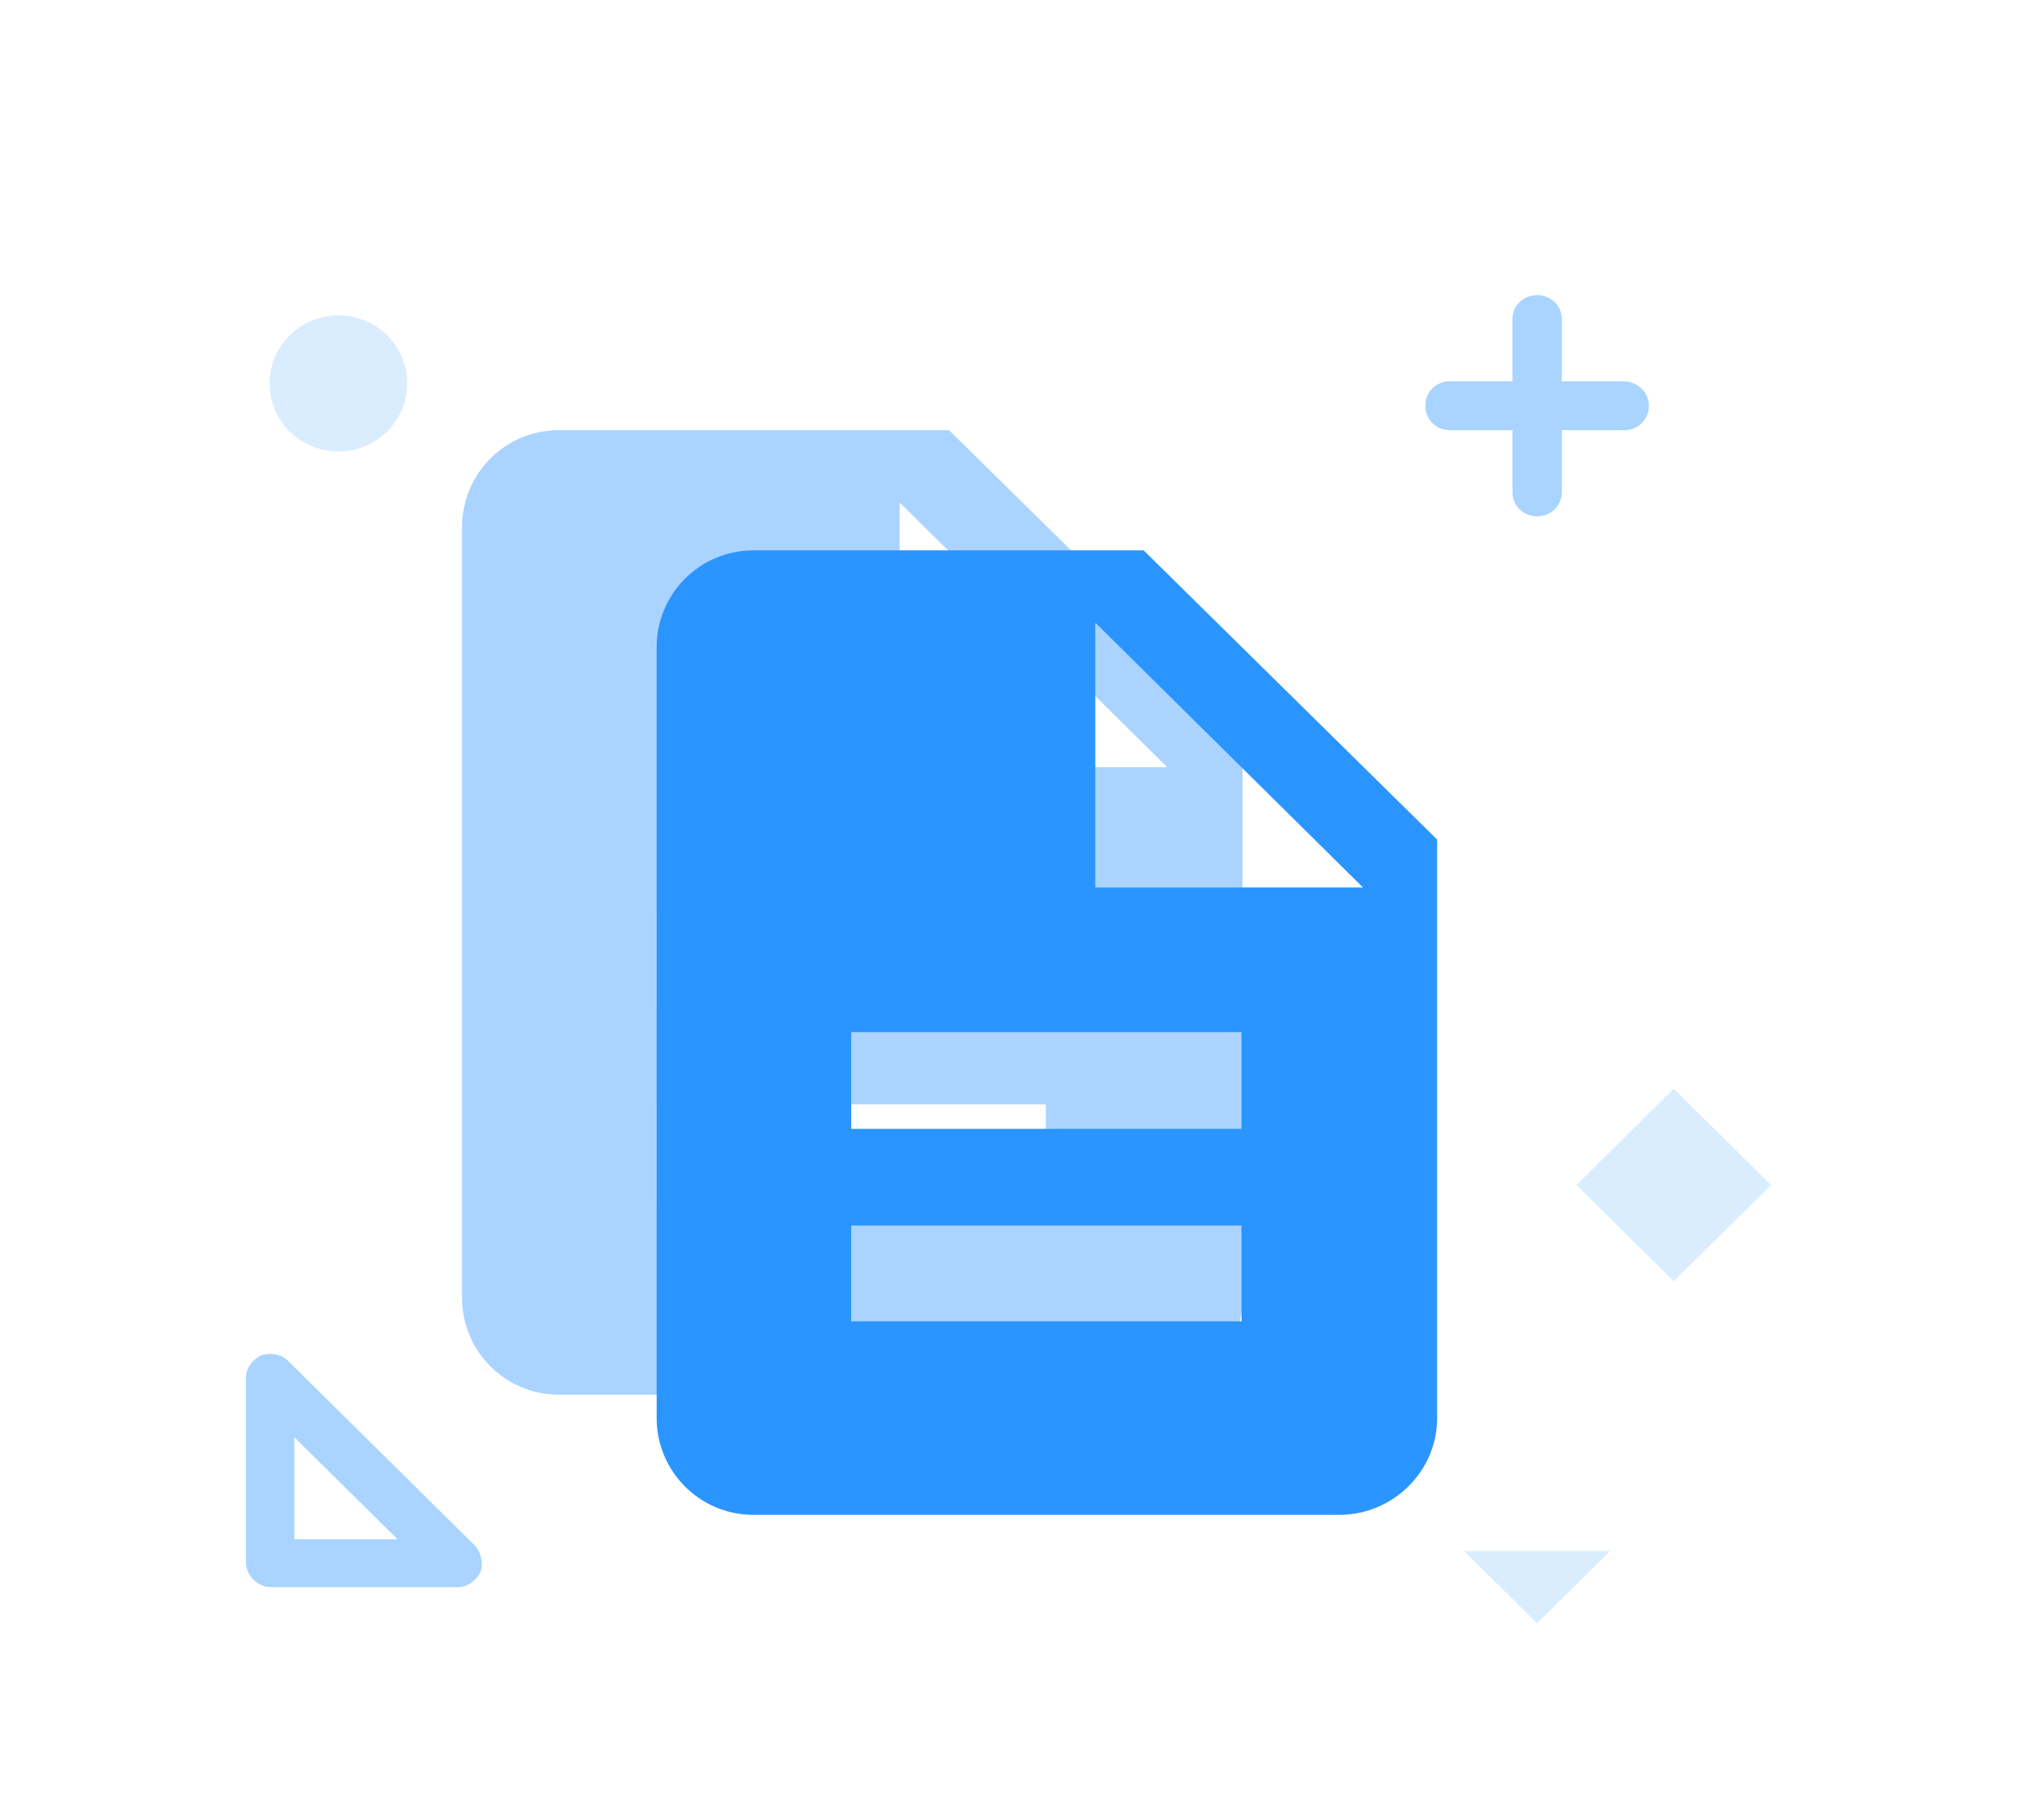 <?xml version="1.0" encoding="UTF-8"?>
<svg width="41px" height="37px" viewBox="0 0 41 37" version="1.1" xmlns="http://www.w3.org/2000/svg" xmlns:xlink="http://www.w3.org/1999/xlink">
    <title>编组备份 10</title>
    <defs>
        <filter x="-21.0%" y="-24.1%" width="141.9%" height="148.1%" filterUnits="objectBoundingBox" id="filter-1">
            <feOffset dx="0" dy="1" in="SourceAlpha" result="shadowOffsetOuter1"></feOffset>
            <feGaussianBlur stdDeviation="1" in="shadowOffsetOuter1" result="shadowBlurOuter1"></feGaussianBlur>
            <feColorMatrix values="0 0 0 0 0.667   0 0 0 0 0.831   0 0 0 0 1  0 0 0 1 0" type="matrix" in="shadowBlurOuter1" result="shadowMatrixOuter1"></feColorMatrix>
            <feMerge>
                <feMergeNode in="shadowMatrixOuter1"></feMergeNode>
                <feMergeNode in="SourceGraphic"></feMergeNode>
            </feMerge>
        </filter>
    </defs>
    <g id="页面" stroke="none" stroke-width="1" fill="none" fill-rule="evenodd">
        <g id="数据中心版-概览-管理员" transform="translate(-1118, -862)" fill-rule="nonzero">
            <g id="编组-43备份" transform="translate(958, 815)">
                <g id="编组-23" transform="translate(131, 39)">
                    <g id="编组备份-10" filter="url(#filter-1)" transform="translate(34, 13)">
                        <path d="M14.292,2.745 L6.359,2.745 C5.267,2.745 4.392,3.632 4.392,4.713 L4.392,20.385 C4.392,21.466 5.267,22.352 6.359,22.352 L18.269,22.352 C19.362,22.352 20.258,21.466 20.258,20.385 L20.258,8.625 L14.292,2.745 Z M16.259,18.418 L8.348,18.418 L8.348,16.451 L16.259,16.451 L16.259,18.418 Z M16.259,14.505 L8.348,14.505 L8.348,12.538 L16.259,12.538 L16.259,14.505 Z M13.287,9.598 L13.287,4.215 L18.728,9.598 L13.287,9.598 Z" id="形状" fill="#AAD4FF"></path>
                        <path d="M18.247,5.188 L10.315,5.188 C9.222,5.188 8.348,6.074 8.348,7.155 L8.348,22.828 C8.348,23.909 9.222,24.795 10.315,24.795 L22.224,24.795 C23.317,24.795 24.213,23.909 24.213,22.828 L24.213,11.068 L18.247,5.188 L18.247,5.188 Z M20.236,20.861 L12.303,20.861 L12.303,18.915 L20.236,18.915 L20.236,20.861 Z M20.236,16.948 L12.303,16.948 L12.303,14.981 L20.236,14.981 L20.236,16.948 Z M17.264,12.041 L17.264,6.658 L22.705,12.041 L17.264,12.041 L17.264,12.041 Z" id="形状" fill="#2B95FF"></path>
                        <path d="M27.993,1.751 L26.748,1.751 L26.748,0.497 C26.748,0.216 26.529,0 26.245,0 C25.961,0 25.743,0.216 25.743,0.497 L25.743,1.751 L24.475,1.751 C24.191,1.751 23.973,1.967 23.973,2.248 C23.973,2.529 24.191,2.745 24.475,2.745 L25.743,2.745 L25.743,3.999 C25.743,4.28 25.961,4.496 26.245,4.496 C26.529,4.496 26.748,4.28 26.748,3.999 L26.748,2.745 L28.015,2.745 C28.299,2.745 28.518,2.529 28.518,2.248 C28.518,1.967 28.278,1.751 27.993,1.751 L27.993,1.751 Z" id="路径" fill="#A8D4FF"></path>
                        <path d="M27.044,18.089 L29.022,16.133 L31,18.089 L29.022,20.046 L27.044,18.089 Z M26.245,27 L27.731,25.53 L24.759,25.53 L26.245,27 Z" id="形状" fill="#D9EDFF"></path>
                        <path d="M0.481,1.794 C0.481,2.558 1.107,3.178 1.879,3.178 C2.652,3.178 3.278,2.558 3.278,1.794 C3.278,1.03 2.652,0.411 1.879,0.411 C1.107,0.411 0.481,1.03 0.481,1.794 Z" id="路径" fill="#D9EDFF"></path>
                        <path d="M4.655,25.422 L0.852,21.661 C0.721,21.531 0.503,21.488 0.306,21.552 C0.131,21.639 0,21.812 0,22.006 L0,25.768 C0,25.898 0.066,26.027 0.153,26.114 C0.24,26.2 0.371,26.265 0.503,26.265 L4.305,26.265 C4.502,26.265 4.677,26.135 4.764,25.962 C4.829,25.789 4.786,25.573 4.655,25.422 Z M0.983,25.292 L0.983,23.217 L3.081,25.292 L0.983,25.292 Z" id="形状" fill="#A8D4FF"></path>
                    </g>
                </g>
            </g>
        </g>
    </g>
</svg>